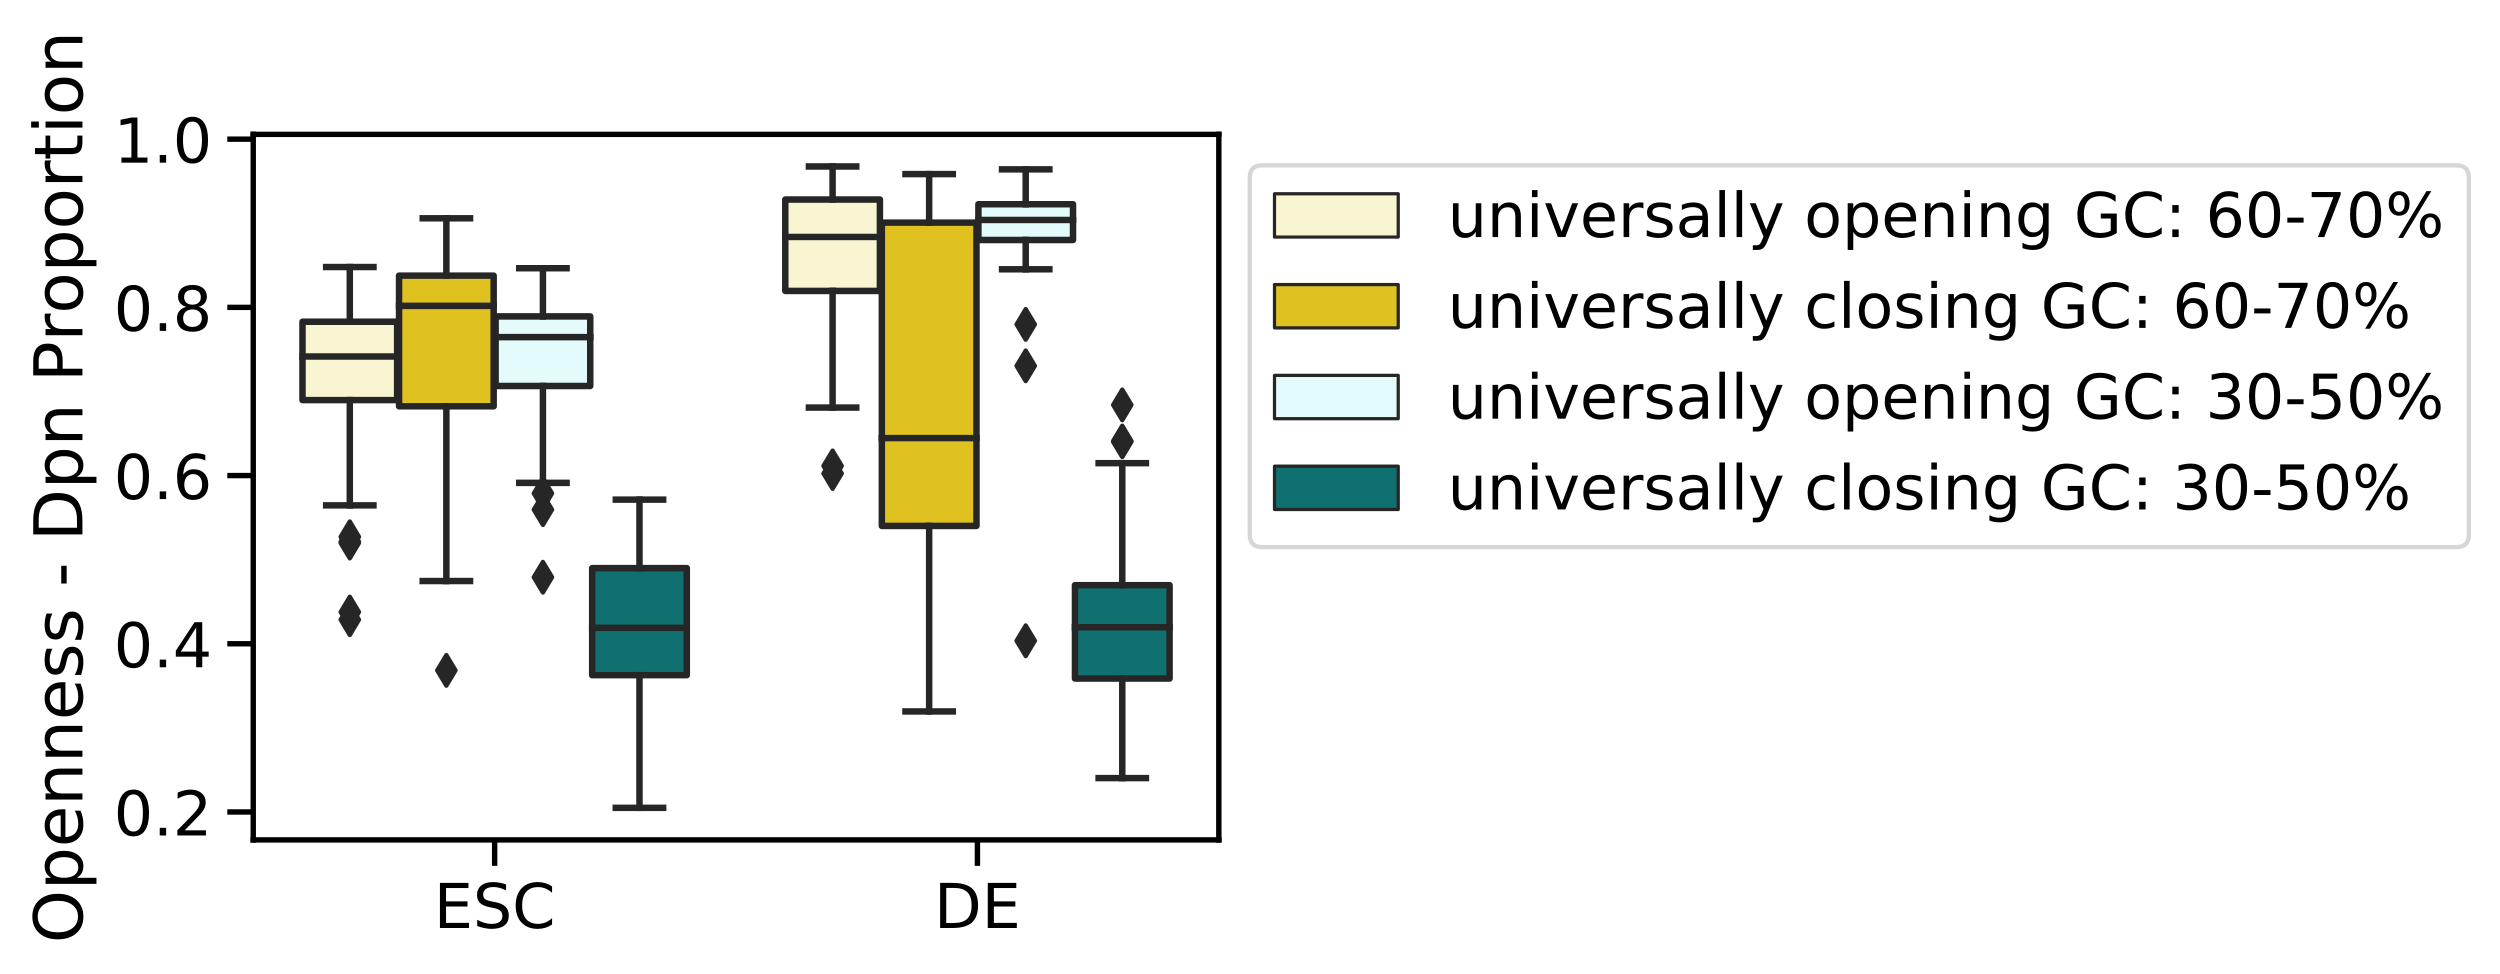 <?xml version="1.0" encoding="utf-8" standalone="no"?>
<!DOCTYPE svg PUBLIC "-//W3C//DTD SVG 1.1//EN"
  "http://www.w3.org/Graphics/SVG/1.1/DTD/svg11.dtd">
<!-- Created with matplotlib (https://matplotlib.org/) -->
<svg height="225.212pt" version="1.1" viewBox="0 0 577.891 225.212" width="577.891pt" xmlns="http://www.w3.org/2000/svg" xmlns:xlink="http://www.w3.org/1999/xlink">
 <defs>
  <style type="text/css">
*{stroke-linecap:butt;stroke-linejoin:round;}
  </style>
 </defs>
 <g id="figure_1">
  <g id="patch_1">
   <path d="M 0 225.212 
L 577.891 225.212 
L 577.891 -0 
L 0 -0 
z
" style="fill:#ffffff;"/>
  </g>
  <g id="axes_1">
   <g id="patch_2">
    <path d="M 58.539 194.146 
L 281.739 194.146 
L 281.739 31.066 
L 58.539 31.066 
z
" style="fill:#ffffff;"/>
   </g>
   <g id="patch_3">
    <path clip-path="url(#pabf9c9be92)" d="M 69.923 92.485 
L 91.796 92.485 
L 91.796 74.368 
L 69.923 74.368 
L 69.923 92.485 
z
" style="fill:#f9f5d3;stroke:#262626;stroke-linejoin:miter;stroke-width:1.5;"/>
   </g>
   <g id="patch_4">
    <path clip-path="url(#pabf9c9be92)" d="M 92.243 93.921 
L 114.116 93.921 
L 114.116 63.716 
L 92.243 63.716 
L 92.243 93.921 
z
" style="fill:#dfc120;stroke:#262626;stroke-linejoin:miter;stroke-width:1.5;"/>
   </g>
   <g id="patch_5">
    <path clip-path="url(#pabf9c9be92)" d="M 114.563 89.227 
L 136.436 89.227 
L 136.436 73.137 
L 114.563 73.137 
L 114.563 89.227 
z
" style="fill:#e4fbfb;stroke:#262626;stroke-linejoin:miter;stroke-width:1.5;"/>
   </g>
   <g id="patch_6">
    <path clip-path="url(#pabf9c9be92)" d="M 136.883 156.067 
L 158.756 156.067 
L 158.756 131.326 
L 136.883 131.326 
L 136.883 156.067 
z
" style="fill:#107070;stroke:#262626;stroke-linejoin:miter;stroke-width:1.5;"/>
   </g>
   <g id="patch_7">
    <path clip-path="url(#pabf9c9be92)" d="M 181.523 67.252 
L 203.396 67.252 
L 203.396 46.126 
L 181.523 46.126 
L 181.523 67.252 
z
" style="fill:#f9f5d3;stroke:#262626;stroke-linejoin:miter;stroke-width:1.5;"/>
   </g>
   <g id="patch_8">
    <path clip-path="url(#pabf9c9be92)" d="M 203.843 121.574 
L 225.716 121.574 
L 225.716 51.467 
L 203.843 51.467 
L 203.843 121.574 
z
" style="fill:#dfc120;stroke:#262626;stroke-linejoin:miter;stroke-width:1.5;"/>
   </g>
   <g id="patch_9">
    <path clip-path="url(#pabf9c9be92)" d="M 226.163 55.475 
L 248.036 55.475 
L 248.036 47.207 
L 226.163 47.207 
L 226.163 55.475 
z
" style="fill:#e4fbfb;stroke:#262626;stroke-linejoin:miter;stroke-width:1.5;"/>
   </g>
   <g id="patch_10">
    <path clip-path="url(#pabf9c9be92)" d="M 248.483 156.852 
L 270.356 156.852 
L 270.356 135.267 
L 248.483 135.267 
L 248.483 156.852 
z
" style="fill:#107070;stroke:#262626;stroke-linejoin:miter;stroke-width:1.5;"/>
   </g>
   <g id="patch_11">
    <path clip-path="url(#pabf9c9be92)" d="M 114.339 226.577 
L 114.339 226.577 
L 114.339 226.577 
L 114.339 226.577 
z
" style="fill:#f9f5d3;stroke:#262626;stroke-linejoin:miter;stroke-width:0.75;"/>
   </g>
   <g id="patch_12">
    <path clip-path="url(#pabf9c9be92)" d="M 114.339 226.577 
L 114.339 226.577 
L 114.339 226.577 
L 114.339 226.577 
z
" style="fill:#dfc120;stroke:#262626;stroke-linejoin:miter;stroke-width:0.75;"/>
   </g>
   <g id="patch_13">
    <path clip-path="url(#pabf9c9be92)" d="M 114.339 226.577 
L 114.339 226.577 
L 114.339 226.577 
L 114.339 226.577 
z
" style="fill:#e4fbfb;stroke:#262626;stroke-linejoin:miter;stroke-width:0.75;"/>
   </g>
   <g id="patch_14">
    <path clip-path="url(#pabf9c9be92)" d="M 114.339 226.577 
L 114.339 226.577 
L 114.339 226.577 
L 114.339 226.577 
z
" style="fill:#107070;stroke:#262626;stroke-linejoin:miter;stroke-width:0.75;"/>
   </g>
   <g id="matplotlib.axis_1">
    <g id="xtick_1">
     <g id="line2d_1">
      <defs>
       <path d="M 0 0 
L 0 6 
" id="m5c441b8bf1" style="stroke:#000000;stroke-width:1.25;"/>
      </defs>
      <g>
       <use style="stroke:#000000;stroke-width:1.25;" x="114.339" xlink:href="#m5c441b8bf1" y="194.146"/>
      </g>
     </g>
     <g id="text_1">
      <!-- ESC -->
      <defs>
       <path d="M 9.812 72.906 
L 55.906 72.906 
L 55.906 64.594 
L 19.672 64.594 
L 19.672 43.016 
L 54.391 43.016 
L 54.391 34.719 
L 19.672 34.719 
L 19.672 8.297 
L 56.781 8.297 
L 56.781 0 
L 9.812 0 
z
" id="DejaVuSans-69"/>
       <path d="M 53.516 70.516 
L 53.516 60.891 
Q 47.906 63.578 42.922 64.891 
Q 37.938 66.219 33.297 66.219 
Q 25.25 66.219 20.875 63.094 
Q 16.5 59.969 16.5 54.203 
Q 16.5 49.359 19.406 46.891 
Q 22.312 44.438 30.422 42.922 
L 36.375 41.703 
Q 47.406 39.594 52.656 34.297 
Q 57.906 29 57.906 20.125 
Q 57.906 9.516 50.797 4.047 
Q 43.703 -1.422 29.984 -1.422 
Q 24.812 -1.422 18.969 -0.25 
Q 13.141 0.922 6.891 3.219 
L 6.891 13.375 
Q 12.891 10.016 18.656 8.297 
Q 24.422 6.594 29.984 6.594 
Q 38.422 6.594 43.016 9.906 
Q 47.609 13.234 47.609 19.391 
Q 47.609 24.75 44.312 27.781 
Q 41.016 30.812 33.5 32.328 
L 27.484 33.5 
Q 16.453 35.688 11.516 40.375 
Q 6.594 45.062 6.594 53.422 
Q 6.594 63.094 13.406 68.656 
Q 20.219 74.219 32.172 74.219 
Q 37.312 74.219 42.625 73.281 
Q 47.953 72.359 53.516 70.516 
z
" id="DejaVuSans-83"/>
       <path d="M 64.406 67.281 
L 64.406 56.891 
Q 59.422 61.531 53.781 63.812 
Q 48.141 66.109 41.797 66.109 
Q 29.297 66.109 22.656 58.469 
Q 16.016 50.828 16.016 36.375 
Q 16.016 21.969 22.656 14.328 
Q 29.297 6.688 41.797 6.688 
Q 48.141 6.688 53.781 8.984 
Q 59.422 11.281 64.406 15.922 
L 64.406 5.609 
Q 59.234 2.094 53.438 0.328 
Q 47.656 -1.422 41.219 -1.422 
Q 24.656 -1.422 15.125 8.703 
Q 5.609 18.844 5.609 36.375 
Q 5.609 53.953 15.125 64.078 
Q 24.656 74.219 41.219 74.219 
Q 47.75 74.219 53.531 72.484 
Q 59.328 70.75 64.406 67.281 
z
" id="DejaVuSans-67"/>
      </defs>
      <g transform="translate(100.29 214.512)scale(0.143 -0.143)">
       <use xlink:href="#DejaVuSans-69"/>
       <use x="63.184" xlink:href="#DejaVuSans-83"/>
       <use x="126.66" xlink:href="#DejaVuSans-67"/>
      </g>
     </g>
    </g>
    <g id="xtick_2">
     <g id="line2d_2">
      <g>
       <use style="stroke:#000000;stroke-width:1.25;" x="225.939" xlink:href="#m5c441b8bf1" y="194.146"/>
      </g>
     </g>
     <g id="text_2">
      <!-- DE -->
      <defs>
       <path d="M 19.672 64.797 
L 19.672 8.109 
L 31.594 8.109 
Q 46.688 8.109 53.688 14.938 
Q 60.688 21.781 60.688 36.531 
Q 60.688 51.172 53.688 57.984 
Q 46.688 64.797 31.594 64.797 
z
M 9.812 72.906 
L 30.078 72.906 
Q 51.266 72.906 61.172 64.094 
Q 71.094 55.281 71.094 36.531 
Q 71.094 17.672 61.125 8.828 
Q 51.172 0 30.078 0 
L 9.812 0 
z
" id="DejaVuSans-68"/>
      </defs>
      <g transform="translate(215.916 214.512)scale(0.143 -0.143)">
       <use xlink:href="#DejaVuSans-68"/>
       <use x="77.002" xlink:href="#DejaVuSans-69"/>
      </g>
     </g>
    </g>
   </g>
   <g id="matplotlib.axis_2">
    <g id="ytick_1">
     <g id="line2d_3">
      <defs>
       <path d="M 0 0 
L -6 0 
" id="m0db30591c7" style="stroke:#000000;stroke-width:1.25;"/>
      </defs>
      <g>
       <use style="stroke:#000000;stroke-width:1.25;" x="58.539" xlink:href="#m0db30591c7" y="187.695"/>
      </g>
     </g>
     <g id="text_3">
      <!-- 0.2 -->
      <defs>
       <path d="M 31.781 66.406 
Q 24.172 66.406 20.328 58.906 
Q 16.5 51.422 16.5 36.375 
Q 16.5 21.391 20.328 13.891 
Q 24.172 6.391 31.781 6.391 
Q 39.453 6.391 43.281 13.891 
Q 47.125 21.391 47.125 36.375 
Q 47.125 51.422 43.281 58.906 
Q 39.453 66.406 31.781 66.406 
z
M 31.781 74.219 
Q 44.047 74.219 50.516 64.516 
Q 56.984 54.828 56.984 36.375 
Q 56.984 17.969 50.516 8.266 
Q 44.047 -1.422 31.781 -1.422 
Q 19.531 -1.422 13.062 8.266 
Q 6.594 17.969 6.594 36.375 
Q 6.594 54.828 13.062 64.516 
Q 19.531 74.219 31.781 74.219 
z
" id="DejaVuSans-48"/>
       <path d="M 10.688 12.406 
L 21 12.406 
L 21 0 
L 10.688 0 
z
" id="DejaVuSans-46"/>
       <path d="M 19.188 8.297 
L 53.609 8.297 
L 53.609 0 
L 7.328 0 
L 7.328 8.297 
Q 12.938 14.109 22.625 23.891 
Q 32.328 33.688 34.812 36.531 
Q 39.547 41.844 41.422 45.531 
Q 43.312 49.219 43.312 52.781 
Q 43.312 58.594 39.234 62.25 
Q 35.156 65.922 28.609 65.922 
Q 23.969 65.922 18.812 64.312 
Q 13.672 62.703 7.812 59.422 
L 7.812 69.391 
Q 13.766 71.781 18.938 73 
Q 24.125 74.219 28.422 74.219 
Q 39.75 74.219 46.484 68.547 
Q 53.219 62.891 53.219 53.422 
Q 53.219 48.922 51.531 44.891 
Q 49.859 40.875 45.406 35.406 
Q 44.188 33.984 37.641 27.219 
Q 31.109 20.453 19.188 8.297 
z
" id="DejaVuSans-50"/>
      </defs>
      <g transform="translate(26.298 193.128)scale(0.143 -0.143)">
       <use xlink:href="#DejaVuSans-48"/>
       <use x="63.623" xlink:href="#DejaVuSans-46"/>
       <use x="95.41" xlink:href="#DejaVuSans-50"/>
      </g>
     </g>
    </g>
    <g id="ytick_2">
     <g id="line2d_4">
      <g>
       <use style="stroke:#000000;stroke-width:1.25;" x="58.539" xlink:href="#m0db30591c7" y="148.813"/>
      </g>
     </g>
     <g id="text_4">
      <!-- 0.4 -->
      <defs>
       <path d="M 37.797 64.312 
L 12.891 25.391 
L 37.797 25.391 
z
M 35.203 72.906 
L 47.609 72.906 
L 47.609 25.391 
L 58.016 25.391 
L 58.016 17.188 
L 47.609 17.188 
L 47.609 0 
L 37.797 0 
L 37.797 17.188 
L 4.891 17.188 
L 4.891 26.703 
z
" id="DejaVuSans-52"/>
      </defs>
      <g transform="translate(26.298 154.246)scale(0.143 -0.143)">
       <use xlink:href="#DejaVuSans-48"/>
       <use x="63.623" xlink:href="#DejaVuSans-46"/>
       <use x="95.41" xlink:href="#DejaVuSans-52"/>
      </g>
     </g>
    </g>
    <g id="ytick_3">
     <g id="line2d_5">
      <g>
       <use style="stroke:#000000;stroke-width:1.25;" x="58.539" xlink:href="#m0db30591c7" y="109.932"/>
      </g>
     </g>
     <g id="text_5">
      <!-- 0.6 -->
      <defs>
       <path d="M 33.016 40.375 
Q 26.375 40.375 22.484 35.828 
Q 18.609 31.297 18.609 23.391 
Q 18.609 15.531 22.484 10.953 
Q 26.375 6.391 33.016 6.391 
Q 39.656 6.391 43.531 10.953 
Q 47.406 15.531 47.406 23.391 
Q 47.406 31.297 43.531 35.828 
Q 39.656 40.375 33.016 40.375 
z
M 52.594 71.297 
L 52.594 62.312 
Q 48.875 64.062 45.094 64.984 
Q 41.312 65.922 37.594 65.922 
Q 27.828 65.922 22.672 59.328 
Q 17.531 52.734 16.797 39.406 
Q 19.672 43.656 24.016 45.922 
Q 28.375 48.188 33.594 48.188 
Q 44.578 48.188 50.953 41.516 
Q 57.328 34.859 57.328 23.391 
Q 57.328 12.156 50.688 5.359 
Q 44.047 -1.422 33.016 -1.422 
Q 20.359 -1.422 13.672 8.266 
Q 6.984 17.969 6.984 36.375 
Q 6.984 53.656 15.188 63.938 
Q 23.391 74.219 37.203 74.219 
Q 40.922 74.219 44.703 73.484 
Q 48.484 72.75 52.594 71.297 
z
" id="DejaVuSans-54"/>
      </defs>
      <g transform="translate(26.298 115.364)scale(0.143 -0.143)">
       <use xlink:href="#DejaVuSans-48"/>
       <use x="63.623" xlink:href="#DejaVuSans-46"/>
       <use x="95.41" xlink:href="#DejaVuSans-54"/>
      </g>
     </g>
    </g>
    <g id="ytick_4">
     <g id="line2d_6">
      <g>
       <use style="stroke:#000000;stroke-width:1.25;" x="58.539" xlink:href="#m0db30591c7" y="71.05"/>
      </g>
     </g>
     <g id="text_6">
      <!-- 0.8 -->
      <defs>
       <path d="M 31.781 34.625 
Q 24.75 34.625 20.719 30.859 
Q 16.703 27.094 16.703 20.516 
Q 16.703 13.922 20.719 10.156 
Q 24.75 6.391 31.781 6.391 
Q 38.812 6.391 42.859 10.172 
Q 46.922 13.969 46.922 20.516 
Q 46.922 27.094 42.891 30.859 
Q 38.875 34.625 31.781 34.625 
z
M 21.922 38.812 
Q 15.578 40.375 12.031 44.719 
Q 8.5 49.078 8.5 55.328 
Q 8.5 64.062 14.719 69.141 
Q 20.953 74.219 31.781 74.219 
Q 42.672 74.219 48.875 69.141 
Q 55.078 64.062 55.078 55.328 
Q 55.078 49.078 51.531 44.719 
Q 48 40.375 41.703 38.812 
Q 48.828 37.156 52.797 32.312 
Q 56.781 27.484 56.781 20.516 
Q 56.781 9.906 50.312 4.234 
Q 43.844 -1.422 31.781 -1.422 
Q 19.734 -1.422 13.25 4.234 
Q 6.781 9.906 6.781 20.516 
Q 6.781 27.484 10.781 32.312 
Q 14.797 37.156 21.922 38.812 
z
M 18.312 54.391 
Q 18.312 48.734 21.844 45.562 
Q 25.391 42.391 31.781 42.391 
Q 38.141 42.391 41.719 45.562 
Q 45.312 48.734 45.312 54.391 
Q 45.312 60.062 41.719 63.234 
Q 38.141 66.406 31.781 66.406 
Q 25.391 66.406 21.844 63.234 
Q 18.312 60.062 18.312 54.391 
z
" id="DejaVuSans-56"/>
      </defs>
      <g transform="translate(26.298 76.483)scale(0.143 -0.143)">
       <use xlink:href="#DejaVuSans-48"/>
       <use x="63.623" xlink:href="#DejaVuSans-46"/>
       <use x="95.41" xlink:href="#DejaVuSans-56"/>
      </g>
     </g>
    </g>
    <g id="ytick_5">
     <g id="line2d_7">
      <g>
       <use style="stroke:#000000;stroke-width:1.25;" x="58.539" xlink:href="#m0db30591c7" y="32.168"/>
      </g>
     </g>
     <g id="text_7">
      <!-- 1.0 -->
      <defs>
       <path d="M 12.406 8.297 
L 28.516 8.297 
L 28.516 63.922 
L 10.984 60.406 
L 10.984 69.391 
L 28.422 72.906 
L 38.281 72.906 
L 38.281 8.297 
L 54.391 8.297 
L 54.391 0 
L 12.406 0 
z
" id="DejaVuSans-49"/>
      </defs>
      <g transform="translate(26.298 37.601)scale(0.143 -0.143)">
       <use xlink:href="#DejaVuSans-49"/>
       <use x="63.623" xlink:href="#DejaVuSans-46"/>
       <use x="95.41" xlink:href="#DejaVuSans-48"/>
      </g>
     </g>
    </g>
    <g id="text_8">
     <!-- Openness - Dpn Proportion -->
     <defs>
      <path d="M 39.406 66.219 
Q 28.656 66.219 22.328 58.203 
Q 16.016 50.203 16.016 36.375 
Q 16.016 22.609 22.328 14.594 
Q 28.656 6.594 39.406 6.594 
Q 50.141 6.594 56.422 14.594 
Q 62.703 22.609 62.703 36.375 
Q 62.703 50.203 56.422 58.203 
Q 50.141 66.219 39.406 66.219 
z
M 39.406 74.219 
Q 54.734 74.219 63.906 63.938 
Q 73.094 53.656 73.094 36.375 
Q 73.094 19.141 63.906 8.859 
Q 54.734 -1.422 39.406 -1.422 
Q 24.031 -1.422 14.812 8.828 
Q 5.609 19.094 5.609 36.375 
Q 5.609 53.656 14.812 63.938 
Q 24.031 74.219 39.406 74.219 
z
" id="DejaVuSans-79"/>
      <path d="M 18.109 8.203 
L 18.109 -20.797 
L 9.078 -20.797 
L 9.078 54.688 
L 18.109 54.688 
L 18.109 46.391 
Q 20.953 51.266 25.266 53.625 
Q 29.594 56 35.594 56 
Q 45.562 56 51.781 48.094 
Q 58.016 40.188 58.016 27.297 
Q 58.016 14.406 51.781 6.484 
Q 45.562 -1.422 35.594 -1.422 
Q 29.594 -1.422 25.266 0.953 
Q 20.953 3.328 18.109 8.203 
z
M 48.688 27.297 
Q 48.688 37.203 44.609 42.844 
Q 40.531 48.484 33.406 48.484 
Q 26.266 48.484 22.188 42.844 
Q 18.109 37.203 18.109 27.297 
Q 18.109 17.391 22.188 11.75 
Q 26.266 6.109 33.406 6.109 
Q 40.531 6.109 44.609 11.75 
Q 48.688 17.391 48.688 27.297 
z
" id="DejaVuSans-112"/>
      <path d="M 56.203 29.594 
L 56.203 25.203 
L 14.891 25.203 
Q 15.484 15.922 20.484 11.062 
Q 25.484 6.203 34.422 6.203 
Q 39.594 6.203 44.453 7.469 
Q 49.312 8.734 54.109 11.281 
L 54.109 2.781 
Q 49.266 0.734 44.188 -0.344 
Q 39.109 -1.422 33.891 -1.422 
Q 20.797 -1.422 13.156 6.188 
Q 5.516 13.812 5.516 26.812 
Q 5.516 40.234 12.766 48.109 
Q 20.016 56 32.328 56 
Q 43.359 56 49.781 48.891 
Q 56.203 41.797 56.203 29.594 
z
M 47.219 32.234 
Q 47.125 39.594 43.094 43.984 
Q 39.062 48.391 32.422 48.391 
Q 24.906 48.391 20.391 44.141 
Q 15.875 39.891 15.188 32.172 
z
" id="DejaVuSans-101"/>
      <path d="M 54.891 33.016 
L 54.891 0 
L 45.906 0 
L 45.906 32.719 
Q 45.906 40.484 42.875 44.328 
Q 39.844 48.188 33.797 48.188 
Q 26.516 48.188 22.312 43.547 
Q 18.109 38.922 18.109 30.906 
L 18.109 0 
L 9.078 0 
L 9.078 54.688 
L 18.109 54.688 
L 18.109 46.188 
Q 21.344 51.125 25.703 53.562 
Q 30.078 56 35.797 56 
Q 45.219 56 50.047 50.172 
Q 54.891 44.344 54.891 33.016 
z
" id="DejaVuSans-110"/>
      <path d="M 44.281 53.078 
L 44.281 44.578 
Q 40.484 46.531 36.375 47.5 
Q 32.281 48.484 27.875 48.484 
Q 21.188 48.484 17.844 46.438 
Q 14.5 44.391 14.5 40.281 
Q 14.5 37.156 16.891 35.375 
Q 19.281 33.594 26.516 31.984 
L 29.594 31.297 
Q 39.156 29.25 43.188 25.516 
Q 47.219 21.781 47.219 15.094 
Q 47.219 7.469 41.188 3.016 
Q 35.156 -1.422 24.609 -1.422 
Q 20.219 -1.422 15.453 -0.562 
Q 10.688 0.297 5.422 2 
L 5.422 11.281 
Q 10.406 8.688 15.234 7.391 
Q 20.062 6.109 24.812 6.109 
Q 31.156 6.109 34.562 8.281 
Q 37.984 10.453 37.984 14.406 
Q 37.984 18.062 35.516 20.016 
Q 33.062 21.969 24.703 23.781 
L 21.578 24.516 
Q 13.234 26.266 9.516 29.906 
Q 5.812 33.547 5.812 39.891 
Q 5.812 47.609 11.281 51.797 
Q 16.75 56 26.812 56 
Q 31.781 56 36.172 55.266 
Q 40.578 54.547 44.281 53.078 
z
" id="DejaVuSans-115"/>
      <path id="DejaVuSans-32"/>
      <path d="M 4.891 31.391 
L 31.203 31.391 
L 31.203 23.391 
L 4.891 23.391 
z
" id="DejaVuSans-45"/>
      <path d="M 19.672 64.797 
L 19.672 37.406 
L 32.078 37.406 
Q 38.969 37.406 42.719 40.969 
Q 46.484 44.531 46.484 51.125 
Q 46.484 57.672 42.719 61.234 
Q 38.969 64.797 32.078 64.797 
z
M 9.812 72.906 
L 32.078 72.906 
Q 44.344 72.906 50.609 67.359 
Q 56.891 61.812 56.891 51.125 
Q 56.891 40.328 50.609 34.812 
Q 44.344 29.297 32.078 29.297 
L 19.672 29.297 
L 19.672 0 
L 9.812 0 
z
" id="DejaVuSans-80"/>
      <path d="M 41.109 46.297 
Q 39.594 47.172 37.812 47.578 
Q 36.031 48 33.891 48 
Q 26.266 48 22.188 43.047 
Q 18.109 38.094 18.109 28.812 
L 18.109 0 
L 9.078 0 
L 9.078 54.688 
L 18.109 54.688 
L 18.109 46.188 
Q 20.953 51.172 25.484 53.578 
Q 30.031 56 36.531 56 
Q 37.453 56 38.578 55.875 
Q 39.703 55.766 41.062 55.516 
z
" id="DejaVuSans-114"/>
      <path d="M 30.609 48.391 
Q 23.391 48.391 19.188 42.75 
Q 14.984 37.109 14.984 27.297 
Q 14.984 17.484 19.156 11.844 
Q 23.344 6.203 30.609 6.203 
Q 37.797 6.203 41.984 11.859 
Q 46.188 17.531 46.188 27.297 
Q 46.188 37.016 41.984 42.703 
Q 37.797 48.391 30.609 48.391 
z
M 30.609 56 
Q 42.328 56 49.016 48.375 
Q 55.719 40.766 55.719 27.297 
Q 55.719 13.875 49.016 6.219 
Q 42.328 -1.422 30.609 -1.422 
Q 18.844 -1.422 12.172 6.219 
Q 5.516 13.875 5.516 27.297 
Q 5.516 40.766 12.172 48.375 
Q 18.844 56 30.609 56 
z
" id="DejaVuSans-111"/>
      <path d="M 18.312 70.219 
L 18.312 54.688 
L 36.812 54.688 
L 36.812 47.703 
L 18.312 47.703 
L 18.312 18.016 
Q 18.312 11.328 20.141 9.422 
Q 21.969 7.516 27.594 7.516 
L 36.812 7.516 
L 36.812 0 
L 27.594 0 
Q 17.188 0 13.234 3.875 
Q 9.281 7.766 9.281 18.016 
L 9.281 47.703 
L 2.688 47.703 
L 2.688 54.688 
L 9.281 54.688 
L 9.281 70.219 
z
" id="DejaVuSans-116"/>
      <path d="M 9.422 54.688 
L 18.406 54.688 
L 18.406 0 
L 9.422 0 
z
M 9.422 75.984 
L 18.406 75.984 
L 18.406 64.594 
L 9.422 64.594 
z
" id="DejaVuSans-105"/>
     </defs>
     <g transform="translate(19.054 218.012)rotate(-90)scale(0.156 -0.156)">
      <use xlink:href="#DejaVuSans-79"/>
      <use x="78.711" xlink:href="#DejaVuSans-112"/>
      <use x="142.188" xlink:href="#DejaVuSans-101"/>
      <use x="203.711" xlink:href="#DejaVuSans-110"/>
      <use x="267.09" xlink:href="#DejaVuSans-110"/>
      <use x="330.469" xlink:href="#DejaVuSans-101"/>
      <use x="391.992" xlink:href="#DejaVuSans-115"/>
      <use x="444.092" xlink:href="#DejaVuSans-115"/>
      <use x="496.191" xlink:href="#DejaVuSans-32"/>
      <use x="527.979" xlink:href="#DejaVuSans-45"/>
      <use x="564.062" xlink:href="#DejaVuSans-32"/>
      <use x="595.85" xlink:href="#DejaVuSans-68"/>
      <use x="672.852" xlink:href="#DejaVuSans-112"/>
      <use x="736.328" xlink:href="#DejaVuSans-110"/>
      <use x="799.707" xlink:href="#DejaVuSans-32"/>
      <use x="831.494" xlink:href="#DejaVuSans-80"/>
      <use x="891.781" xlink:href="#DejaVuSans-114"/>
      <use x="932.863" xlink:href="#DejaVuSans-111"/>
      <use x="994.045" xlink:href="#DejaVuSans-112"/>
      <use x="1057.521" xlink:href="#DejaVuSans-111"/>
      <use x="1118.703" xlink:href="#DejaVuSans-114"/>
      <use x="1159.816" xlink:href="#DejaVuSans-116"/>
      <use x="1199.025" xlink:href="#DejaVuSans-105"/>
      <use x="1226.809" xlink:href="#DejaVuSans-111"/>
      <use x="1287.99" xlink:href="#DejaVuSans-110"/>
     </g>
    </g>
   </g>
   <g id="line2d_8">
    <path clip-path="url(#pabf9c9be92)" d="M 80.859 92.485 
L 80.859 116.815 
" style="fill:none;stroke:#262626;stroke-linecap:square;stroke-width:1.5;"/>
   </g>
   <g id="line2d_9">
    <path clip-path="url(#pabf9c9be92)" d="M 80.859 74.368 
L 80.859 61.725 
" style="fill:none;stroke:#262626;stroke-linecap:square;stroke-width:1.5;"/>
   </g>
   <g id="line2d_10">
    <path clip-path="url(#pabf9c9be92)" d="M 75.391 116.815 
L 86.328 116.815 
" style="fill:none;stroke:#262626;stroke-linecap:square;stroke-width:1.5;"/>
   </g>
   <g id="line2d_11">
    <path clip-path="url(#pabf9c9be92)" d="M 75.391 61.725 
L 86.328 61.725 
" style="fill:none;stroke:#262626;stroke-linecap:square;stroke-width:1.5;"/>
   </g>
   <g id="line2d_12">
    <defs>
     <path d="M -0 3.536 
L 2.121 0 
L -0 -3.536 
L -2.121 -0 
z
" id="md78bcbda1b" style="stroke:#262626;stroke-linejoin:miter;"/>
    </defs>
    <g clip-path="url(#pabf9c9be92)">
     <use style="fill:#262626;stroke:#262626;stroke-linejoin:miter;" x="80.859" xlink:href="#md78bcbda1b" y="125.198"/>
     <use style="fill:#262626;stroke:#262626;stroke-linejoin:miter;" x="80.859" xlink:href="#md78bcbda1b" y="124.079"/>
     <use style="fill:#262626;stroke:#262626;stroke-linejoin:miter;" x="80.859" xlink:href="#md78bcbda1b" y="125.533"/>
     <use style="fill:#262626;stroke:#262626;stroke-linejoin:miter;" x="80.859" xlink:href="#md78bcbda1b" y="141.474"/>
     <use style="fill:#262626;stroke:#262626;stroke-linejoin:miter;" x="80.859" xlink:href="#md78bcbda1b" y="143.247"/>
    </g>
   </g>
   <g id="line2d_13">
    <path clip-path="url(#pabf9c9be92)" d="M 103.179 93.921 
L 103.179 134.311 
" style="fill:none;stroke:#262626;stroke-linecap:square;stroke-width:1.5;"/>
   </g>
   <g id="line2d_14">
    <path clip-path="url(#pabf9c9be92)" d="M 103.179 63.716 
L 103.179 50.461 
" style="fill:none;stroke:#262626;stroke-linecap:square;stroke-width:1.5;"/>
   </g>
   <g id="line2d_15">
    <path clip-path="url(#pabf9c9be92)" d="M 97.711 134.311 
L 108.648 134.311 
" style="fill:none;stroke:#262626;stroke-linecap:square;stroke-width:1.5;"/>
   </g>
   <g id="line2d_16">
    <path clip-path="url(#pabf9c9be92)" d="M 97.711 50.461 
L 108.648 50.461 
" style="fill:none;stroke:#262626;stroke-linecap:square;stroke-width:1.5;"/>
   </g>
   <g id="line2d_17">
    <g clip-path="url(#pabf9c9be92)">
     <use style="fill:#262626;stroke:#262626;stroke-linejoin:miter;" x="103.179" xlink:href="#md78bcbda1b" y="154.961"/>
    </g>
   </g>
   <g id="line2d_18">
    <path clip-path="url(#pabf9c9be92)" d="M 125.499 89.227 
L 125.499 111.621 
" style="fill:none;stroke:#262626;stroke-linecap:square;stroke-width:1.5;"/>
   </g>
   <g id="line2d_19">
    <path clip-path="url(#pabf9c9be92)" d="M 125.499 73.137 
L 125.499 62.008 
" style="fill:none;stroke:#262626;stroke-linecap:square;stroke-width:1.5;"/>
   </g>
   <g id="line2d_20">
    <path clip-path="url(#pabf9c9be92)" d="M 120.031 111.621 
L 130.968 111.621 
" style="fill:none;stroke:#262626;stroke-linecap:square;stroke-width:1.5;"/>
   </g>
   <g id="line2d_21">
    <path clip-path="url(#pabf9c9be92)" d="M 120.031 62.008 
L 130.968 62.008 
" style="fill:none;stroke:#262626;stroke-linecap:square;stroke-width:1.5;"/>
   </g>
   <g id="line2d_22">
    <g clip-path="url(#pabf9c9be92)">
     <use style="fill:#262626;stroke:#262626;stroke-linejoin:miter;" x="125.499" xlink:href="#md78bcbda1b" y="133.426"/>
     <use style="fill:#262626;stroke:#262626;stroke-linejoin:miter;" x="125.499" xlink:href="#md78bcbda1b" y="117.806"/>
     <use style="fill:#262626;stroke:#262626;stroke-linejoin:miter;" x="125.499" xlink:href="#md78bcbda1b" y="114.044"/>
    </g>
   </g>
   <g id="line2d_23">
    <path clip-path="url(#pabf9c9be92)" d="M 147.819 156.067 
L 147.819 186.733 
" style="fill:none;stroke:#262626;stroke-linecap:square;stroke-width:1.5;"/>
   </g>
   <g id="line2d_24">
    <path clip-path="url(#pabf9c9be92)" d="M 147.819 131.326 
L 147.819 115.495 
" style="fill:none;stroke:#262626;stroke-linecap:square;stroke-width:1.5;"/>
   </g>
   <g id="line2d_25">
    <path clip-path="url(#pabf9c9be92)" d="M 142.351 186.733 
L 153.288 186.733 
" style="fill:none;stroke:#262626;stroke-linecap:square;stroke-width:1.5;"/>
   </g>
   <g id="line2d_26">
    <path clip-path="url(#pabf9c9be92)" d="M 142.351 115.495 
L 153.288 115.495 
" style="fill:none;stroke:#262626;stroke-linecap:square;stroke-width:1.5;"/>
   </g>
   <g id="line2d_27"/>
   <g id="line2d_28">
    <path clip-path="url(#pabf9c9be92)" d="M 192.459 67.252 
L 192.459 94.213 
" style="fill:none;stroke:#262626;stroke-linecap:square;stroke-width:1.5;"/>
   </g>
   <g id="line2d_29">
    <path clip-path="url(#pabf9c9be92)" d="M 192.459 46.126 
L 192.459 38.479 
" style="fill:none;stroke:#262626;stroke-linecap:square;stroke-width:1.5;"/>
   </g>
   <g id="line2d_30">
    <path clip-path="url(#pabf9c9be92)" d="M 186.991 94.213 
L 197.928 94.213 
" style="fill:none;stroke:#262626;stroke-linecap:square;stroke-width:1.5;"/>
   </g>
   <g id="line2d_31">
    <path clip-path="url(#pabf9c9be92)" d="M 186.991 38.479 
L 197.928 38.479 
" style="fill:none;stroke:#262626;stroke-linecap:square;stroke-width:1.5;"/>
   </g>
   <g id="line2d_32">
    <g clip-path="url(#pabf9c9be92)">
     <use style="fill:#262626;stroke:#262626;stroke-linejoin:miter;" x="192.459" xlink:href="#md78bcbda1b" y="107.695"/>
     <use style="fill:#262626;stroke:#262626;stroke-linejoin:miter;" x="192.459" xlink:href="#md78bcbda1b" y="109.448"/>
    </g>
   </g>
   <g id="line2d_33">
    <path clip-path="url(#pabf9c9be92)" d="M 214.779 121.574 
L 214.779 164.455 
" style="fill:none;stroke:#262626;stroke-linecap:square;stroke-width:1.5;"/>
   </g>
   <g id="line2d_34">
    <path clip-path="url(#pabf9c9be92)" d="M 214.779 51.467 
L 214.779 40.247 
" style="fill:none;stroke:#262626;stroke-linecap:square;stroke-width:1.5;"/>
   </g>
   <g id="line2d_35">
    <path clip-path="url(#pabf9c9be92)" d="M 209.311 164.455 
L 220.248 164.455 
" style="fill:none;stroke:#262626;stroke-linecap:square;stroke-width:1.5;"/>
   </g>
   <g id="line2d_36">
    <path clip-path="url(#pabf9c9be92)" d="M 209.311 40.247 
L 220.248 40.247 
" style="fill:none;stroke:#262626;stroke-linecap:square;stroke-width:1.5;"/>
   </g>
   <g id="line2d_37"/>
   <g id="line2d_38">
    <path clip-path="url(#pabf9c9be92)" d="M 237.099 55.475 
L 237.099 62.253 
" style="fill:none;stroke:#262626;stroke-linecap:square;stroke-width:1.5;"/>
   </g>
   <g id="line2d_39">
    <path clip-path="url(#pabf9c9be92)" d="M 237.099 47.207 
L 237.099 39.153 
" style="fill:none;stroke:#262626;stroke-linecap:square;stroke-width:1.5;"/>
   </g>
   <g id="line2d_40">
    <path clip-path="url(#pabf9c9be92)" d="M 231.631 62.253 
L 242.568 62.253 
" style="fill:none;stroke:#262626;stroke-linecap:square;stroke-width:1.5;"/>
   </g>
   <g id="line2d_41">
    <path clip-path="url(#pabf9c9be92)" d="M 231.631 39.153 
L 242.568 39.153 
" style="fill:none;stroke:#262626;stroke-linecap:square;stroke-width:1.5;"/>
   </g>
   <g id="line2d_42">
    <g clip-path="url(#pabf9c9be92)">
     <use style="fill:#262626;stroke:#262626;stroke-linejoin:miter;" x="237.099" xlink:href="#md78bcbda1b" y="84.571"/>
     <use style="fill:#262626;stroke:#262626;stroke-linejoin:miter;" x="237.099" xlink:href="#md78bcbda1b" y="74.985"/>
     <use style="fill:#262626;stroke:#262626;stroke-linejoin:miter;" x="237.099" xlink:href="#md78bcbda1b" y="148.118"/>
    </g>
   </g>
   <g id="line2d_43">
    <path clip-path="url(#pabf9c9be92)" d="M 259.419 156.852 
L 259.419 179.859 
" style="fill:none;stroke:#262626;stroke-linecap:square;stroke-width:1.5;"/>
   </g>
   <g id="line2d_44">
    <path clip-path="url(#pabf9c9be92)" d="M 259.419 135.267 
L 259.419 107.061 
" style="fill:none;stroke:#262626;stroke-linecap:square;stroke-width:1.5;"/>
   </g>
   <g id="line2d_45">
    <path clip-path="url(#pabf9c9be92)" d="M 253.951 179.859 
L 264.888 179.859 
" style="fill:none;stroke:#262626;stroke-linecap:square;stroke-width:1.5;"/>
   </g>
   <g id="line2d_46">
    <path clip-path="url(#pabf9c9be92)" d="M 253.951 107.061 
L 264.888 107.061 
" style="fill:none;stroke:#262626;stroke-linecap:square;stroke-width:1.5;"/>
   </g>
   <g id="line2d_47">
    <g clip-path="url(#pabf9c9be92)">
     <use style="fill:#262626;stroke:#262626;stroke-linejoin:miter;" x="259.419" xlink:href="#md78bcbda1b" y="93.598"/>
     <use style="fill:#262626;stroke:#262626;stroke-linejoin:miter;" x="259.419" xlink:href="#md78bcbda1b" y="101.952"/>
     <use style="fill:#262626;stroke:#262626;stroke-linejoin:miter;" x="259.419" xlink:href="#md78bcbda1b" y="102.114"/>
    </g>
   </g>
   <g id="line2d_48">
    <path clip-path="url(#pabf9c9be92)" d="M 69.923 82.403 
L 91.796 82.403 
" style="fill:none;stroke:#262626;stroke-linecap:square;stroke-width:1.5;"/>
   </g>
   <g id="line2d_49">
    <path clip-path="url(#pabf9c9be92)" d="M 92.243 70.701 
L 114.116 70.701 
" style="fill:none;stroke:#262626;stroke-linecap:square;stroke-width:1.5;"/>
   </g>
   <g id="line2d_50">
    <path clip-path="url(#pabf9c9be92)" d="M 114.563 77.933 
L 136.436 77.933 
" style="fill:none;stroke:#262626;stroke-linecap:square;stroke-width:1.5;"/>
   </g>
   <g id="line2d_51">
    <path clip-path="url(#pabf9c9be92)" d="M 136.883 145.126 
L 158.756 145.126 
" style="fill:none;stroke:#262626;stroke-linecap:square;stroke-width:1.5;"/>
   </g>
   <g id="line2d_52">
    <path clip-path="url(#pabf9c9be92)" d="M 181.523 54.78 
L 203.396 54.78 
" style="fill:none;stroke:#262626;stroke-linecap:square;stroke-width:1.5;"/>
   </g>
   <g id="line2d_53">
    <path clip-path="url(#pabf9c9be92)" d="M 203.843 101.268 
L 225.716 101.268 
" style="fill:none;stroke:#262626;stroke-linecap:square;stroke-width:1.5;"/>
   </g>
   <g id="line2d_54">
    <path clip-path="url(#pabf9c9be92)" d="M 226.163 50.845 
L 248.036 50.845 
" style="fill:none;stroke:#262626;stroke-linecap:square;stroke-width:1.5;"/>
   </g>
   <g id="line2d_55">
    <path clip-path="url(#pabf9c9be92)" d="M 248.483 144.99 
L 270.356 144.99 
" style="fill:none;stroke:#262626;stroke-linecap:square;stroke-width:1.5;"/>
   </g>
   <g id="patch_15">
    <path d="M 58.539 194.146 
L 58.539 31.066 
" style="fill:none;stroke:#000000;stroke-linecap:square;stroke-linejoin:miter;stroke-width:1.25;"/>
   </g>
   <g id="patch_16">
    <path d="M 281.739 194.146 
L 281.739 31.066 
" style="fill:none;stroke:#000000;stroke-linecap:square;stroke-linejoin:miter;stroke-width:1.25;"/>
   </g>
   <g id="patch_17">
    <path d="M 58.539 194.146 
L 281.739 194.146 
" style="fill:none;stroke:#000000;stroke-linecap:square;stroke-linejoin:miter;stroke-width:1.25;"/>
   </g>
   <g id="patch_18">
    <path d="M 58.539 31.066 
L 281.739 31.066 
" style="fill:none;stroke:#000000;stroke-linecap:square;stroke-linejoin:miter;stroke-width:1.25;"/>
   </g>
   <g id="legend_1">
    <g id="patch_19">
     <path d="M 291.749 126.465 
L 567.831 126.465 
Q 570.691 126.465 570.691 123.605 
L 570.691 41.076 
Q 570.691 38.216 567.831 38.216 
L 291.749 38.216 
Q 288.889 38.216 288.889 41.076 
L 288.889 123.605 
Q 288.889 126.465 291.749 126.465 
z
" style="fill:#ffffff;opacity:0.8;stroke:#cccccc;stroke-linejoin:miter;"/>
    </g>
    <g id="patch_20">
     <path d="M 294.609 54.802 
L 323.209 54.802 
L 323.209 44.792 
L 294.609 44.792 
z
" style="fill:#f9f5d3;stroke:#262626;stroke-linejoin:miter;stroke-width:0.75;"/>
    </g>
    <g id="text_9">
     <!-- universally opening GC: 60-70% -->
     <defs>
      <path d="M 8.5 21.578 
L 8.5 54.688 
L 17.484 54.688 
L 17.484 21.922 
Q 17.484 14.156 20.5 10.266 
Q 23.531 6.391 29.594 6.391 
Q 36.859 6.391 41.078 11.031 
Q 45.312 15.672 45.312 23.688 
L 45.312 54.688 
L 54.297 54.688 
L 54.297 0 
L 45.312 0 
L 45.312 8.406 
Q 42.047 3.422 37.719 1 
Q 33.406 -1.422 27.688 -1.422 
Q 18.266 -1.422 13.375 4.438 
Q 8.5 10.297 8.5 21.578 
z
M 31.109 56 
z
" id="DejaVuSans-117"/>
      <path d="M 2.984 54.688 
L 12.5 54.688 
L 29.594 8.797 
L 46.688 54.688 
L 56.203 54.688 
L 35.688 0 
L 23.484 0 
z
" id="DejaVuSans-118"/>
      <path d="M 34.281 27.484 
Q 23.391 27.484 19.188 25 
Q 14.984 22.516 14.984 16.5 
Q 14.984 11.719 18.141 8.906 
Q 21.297 6.109 26.703 6.109 
Q 34.188 6.109 38.703 11.406 
Q 43.219 16.703 43.219 25.484 
L 43.219 27.484 
z
M 52.203 31.203 
L 52.203 0 
L 43.219 0 
L 43.219 8.297 
Q 40.141 3.328 35.547 0.953 
Q 30.953 -1.422 24.312 -1.422 
Q 15.922 -1.422 10.953 3.297 
Q 6 8.016 6 15.922 
Q 6 25.141 12.172 29.828 
Q 18.359 34.516 30.609 34.516 
L 43.219 34.516 
L 43.219 35.406 
Q 43.219 41.609 39.141 45 
Q 35.062 48.391 27.688 48.391 
Q 23 48.391 18.547 47.266 
Q 14.109 46.141 10.016 43.891 
L 10.016 52.203 
Q 14.938 54.109 19.578 55.047 
Q 24.219 56 28.609 56 
Q 40.484 56 46.344 49.844 
Q 52.203 43.703 52.203 31.203 
z
" id="DejaVuSans-97"/>
      <path d="M 9.422 75.984 
L 18.406 75.984 
L 18.406 0 
L 9.422 0 
z
" id="DejaVuSans-108"/>
      <path d="M 32.172 -5.078 
Q 28.375 -14.844 24.75 -17.812 
Q 21.141 -20.797 15.094 -20.797 
L 7.906 -20.797 
L 7.906 -13.281 
L 13.188 -13.281 
Q 16.891 -13.281 18.938 -11.516 
Q 21 -9.766 23.484 -3.219 
L 25.094 0.875 
L 2.984 54.688 
L 12.5 54.688 
L 29.594 11.922 
L 46.688 54.688 
L 56.203 54.688 
z
" id="DejaVuSans-121"/>
      <path d="M 45.406 27.984 
Q 45.406 37.75 41.375 43.109 
Q 37.359 48.484 30.078 48.484 
Q 22.859 48.484 18.828 43.109 
Q 14.797 37.75 14.797 27.984 
Q 14.797 18.266 18.828 12.891 
Q 22.859 7.516 30.078 7.516 
Q 37.359 7.516 41.375 12.891 
Q 45.406 18.266 45.406 27.984 
z
M 54.391 6.781 
Q 54.391 -7.172 48.188 -13.984 
Q 42 -20.797 29.203 -20.797 
Q 24.469 -20.797 20.266 -20.094 
Q 16.062 -19.391 12.109 -17.922 
L 12.109 -9.188 
Q 16.062 -11.328 19.922 -12.344 
Q 23.781 -13.375 27.781 -13.375 
Q 36.625 -13.375 41.016 -8.766 
Q 45.406 -4.156 45.406 5.172 
L 45.406 9.625 
Q 42.625 4.781 38.281 2.391 
Q 33.938 0 27.875 0 
Q 17.828 0 11.672 7.656 
Q 5.516 15.328 5.516 27.984 
Q 5.516 40.672 11.672 48.328 
Q 17.828 56 27.875 56 
Q 33.938 56 38.281 53.609 
Q 42.625 51.219 45.406 46.391 
L 45.406 54.688 
L 54.391 54.688 
z
" id="DejaVuSans-103"/>
      <path d="M 59.516 10.406 
L 59.516 29.984 
L 43.406 29.984 
L 43.406 38.094 
L 69.281 38.094 
L 69.281 6.781 
Q 63.578 2.734 56.688 0.656 
Q 49.812 -1.422 42 -1.422 
Q 24.906 -1.422 15.25 8.562 
Q 5.609 18.562 5.609 36.375 
Q 5.609 54.25 15.25 64.234 
Q 24.906 74.219 42 74.219 
Q 49.125 74.219 55.547 72.453 
Q 61.969 70.703 67.391 67.281 
L 67.391 56.781 
Q 61.922 61.422 55.766 63.766 
Q 49.609 66.109 42.828 66.109 
Q 29.438 66.109 22.719 58.641 
Q 16.016 51.172 16.016 36.375 
Q 16.016 21.625 22.719 14.156 
Q 29.438 6.688 42.828 6.688 
Q 48.047 6.688 52.141 7.594 
Q 56.25 8.5 59.516 10.406 
z
" id="DejaVuSans-71"/>
      <path d="M 11.719 12.406 
L 22.016 12.406 
L 22.016 0 
L 11.719 0 
z
M 11.719 51.703 
L 22.016 51.703 
L 22.016 39.312 
L 11.719 39.312 
z
" id="DejaVuSans-58"/>
      <path d="M 8.203 72.906 
L 55.078 72.906 
L 55.078 68.703 
L 28.609 0 
L 18.312 0 
L 43.219 64.594 
L 8.203 64.594 
z
" id="DejaVuSans-55"/>
      <path d="M 72.703 32.078 
Q 68.453 32.078 66.031 28.469 
Q 63.625 24.859 63.625 18.406 
Q 63.625 12.062 66.031 8.422 
Q 68.453 4.781 72.703 4.781 
Q 76.859 4.781 79.266 8.422 
Q 81.688 12.062 81.688 18.406 
Q 81.688 24.812 79.266 28.438 
Q 76.859 32.078 72.703 32.078 
z
M 72.703 38.281 
Q 80.422 38.281 84.953 32.906 
Q 89.5 27.547 89.5 18.406 
Q 89.5 9.281 84.938 3.922 
Q 80.375 -1.422 72.703 -1.422 
Q 64.891 -1.422 60.344 3.922 
Q 55.812 9.281 55.812 18.406 
Q 55.812 27.594 60.375 32.938 
Q 64.938 38.281 72.703 38.281 
z
M 22.312 68.016 
Q 18.109 68.016 15.688 64.375 
Q 13.281 60.75 13.281 54.391 
Q 13.281 47.953 15.672 44.328 
Q 18.062 40.719 22.312 40.719 
Q 26.562 40.719 28.969 44.328 
Q 31.391 47.953 31.391 54.391 
Q 31.391 60.688 28.953 64.344 
Q 26.516 68.016 22.312 68.016 
z
M 66.406 74.219 
L 74.219 74.219 
L 28.609 -1.422 
L 20.797 -1.422 
z
M 22.312 74.219 
Q 30.031 74.219 34.609 68.875 
Q 39.203 63.531 39.203 54.391 
Q 39.203 45.172 34.641 39.844 
Q 30.078 34.516 22.312 34.516 
Q 14.547 34.516 10.031 39.859 
Q 5.516 45.219 5.516 54.391 
Q 5.516 63.484 10.047 68.844 
Q 14.594 74.219 22.312 74.219 
z
" id="DejaVuSans-37"/>
     </defs>
     <g transform="translate(334.649 54.802)scale(0.143 -0.143)">
      <use xlink:href="#DejaVuSans-117"/>
      <use x="63.379" xlink:href="#DejaVuSans-110"/>
      <use x="126.758" xlink:href="#DejaVuSans-105"/>
      <use x="154.541" xlink:href="#DejaVuSans-118"/>
      <use x="213.721" xlink:href="#DejaVuSans-101"/>
      <use x="275.244" xlink:href="#DejaVuSans-114"/>
      <use x="316.357" xlink:href="#DejaVuSans-115"/>
      <use x="368.457" xlink:href="#DejaVuSans-97"/>
      <use x="429.736" xlink:href="#DejaVuSans-108"/>
      <use x="457.52" xlink:href="#DejaVuSans-108"/>
      <use x="485.303" xlink:href="#DejaVuSans-121"/>
      <use x="544.482" xlink:href="#DejaVuSans-32"/>
      <use x="576.27" xlink:href="#DejaVuSans-111"/>
      <use x="637.451" xlink:href="#DejaVuSans-112"/>
      <use x="700.928" xlink:href="#DejaVuSans-101"/>
      <use x="762.451" xlink:href="#DejaVuSans-110"/>
      <use x="825.83" xlink:href="#DejaVuSans-105"/>
      <use x="853.613" xlink:href="#DejaVuSans-110"/>
      <use x="916.992" xlink:href="#DejaVuSans-103"/>
      <use x="980.469" xlink:href="#DejaVuSans-32"/>
      <use x="1012.256" xlink:href="#DejaVuSans-71"/>
      <use x="1089.746" xlink:href="#DejaVuSans-67"/>
      <use x="1159.57" xlink:href="#DejaVuSans-58"/>
      <use x="1193.262" xlink:href="#DejaVuSans-32"/>
      <use x="1225.049" xlink:href="#DejaVuSans-54"/>
      <use x="1288.672" xlink:href="#DejaVuSans-48"/>
      <use x="1352.295" xlink:href="#DejaVuSans-45"/>
      <use x="1388.379" xlink:href="#DejaVuSans-55"/>
      <use x="1452.002" xlink:href="#DejaVuSans-48"/>
      <use x="1515.625" xlink:href="#DejaVuSans-37"/>
     </g>
    </g>
    <g id="patch_21">
     <path d="M 294.609 75.792 
L 323.209 75.792 
L 323.209 65.782 
L 294.609 65.782 
z
" style="fill:#dfc120;stroke:#262626;stroke-linejoin:miter;stroke-width:0.75;"/>
    </g>
    <g id="text_10">
     <!-- universally closing GC: 60-70% -->
     <defs>
      <path d="M 48.781 52.594 
L 48.781 44.188 
Q 44.969 46.297 41.141 47.344 
Q 37.312 48.391 33.406 48.391 
Q 24.656 48.391 19.812 42.844 
Q 14.984 37.312 14.984 27.297 
Q 14.984 17.281 19.812 11.734 
Q 24.656 6.203 33.406 6.203 
Q 37.312 6.203 41.141 7.25 
Q 44.969 8.297 48.781 10.406 
L 48.781 2.094 
Q 45.016 0.344 40.984 -0.531 
Q 36.969 -1.422 32.422 -1.422 
Q 20.062 -1.422 12.781 6.344 
Q 5.516 14.109 5.516 27.297 
Q 5.516 40.672 12.859 48.328 
Q 20.219 56 33.016 56 
Q 37.156 56 41.109 55.141 
Q 45.062 54.297 48.781 52.594 
z
" id="DejaVuSans-99"/>
     </defs>
     <g transform="translate(334.649 75.792)scale(0.143 -0.143)">
      <use xlink:href="#DejaVuSans-117"/>
      <use x="63.379" xlink:href="#DejaVuSans-110"/>
      <use x="126.758" xlink:href="#DejaVuSans-105"/>
      <use x="154.541" xlink:href="#DejaVuSans-118"/>
      <use x="213.721" xlink:href="#DejaVuSans-101"/>
      <use x="275.244" xlink:href="#DejaVuSans-114"/>
      <use x="316.357" xlink:href="#DejaVuSans-115"/>
      <use x="368.457" xlink:href="#DejaVuSans-97"/>
      <use x="429.736" xlink:href="#DejaVuSans-108"/>
      <use x="457.52" xlink:href="#DejaVuSans-108"/>
      <use x="485.303" xlink:href="#DejaVuSans-121"/>
      <use x="544.482" xlink:href="#DejaVuSans-32"/>
      <use x="576.27" xlink:href="#DejaVuSans-99"/>
      <use x="631.25" xlink:href="#DejaVuSans-108"/>
      <use x="659.033" xlink:href="#DejaVuSans-111"/>
      <use x="720.215" xlink:href="#DejaVuSans-115"/>
      <use x="772.314" xlink:href="#DejaVuSans-105"/>
      <use x="800.098" xlink:href="#DejaVuSans-110"/>
      <use x="863.477" xlink:href="#DejaVuSans-103"/>
      <use x="926.953" xlink:href="#DejaVuSans-32"/>
      <use x="958.74" xlink:href="#DejaVuSans-71"/>
      <use x="1036.23" xlink:href="#DejaVuSans-67"/>
      <use x="1106.055" xlink:href="#DejaVuSans-58"/>
      <use x="1139.746" xlink:href="#DejaVuSans-32"/>
      <use x="1171.533" xlink:href="#DejaVuSans-54"/>
      <use x="1235.156" xlink:href="#DejaVuSans-48"/>
      <use x="1298.779" xlink:href="#DejaVuSans-45"/>
      <use x="1334.863" xlink:href="#DejaVuSans-55"/>
      <use x="1398.486" xlink:href="#DejaVuSans-48"/>
      <use x="1462.109" xlink:href="#DejaVuSans-37"/>
     </g>
    </g>
    <g id="patch_22">
     <path d="M 294.609 96.781 
L 323.209 96.781 
L 323.209 86.771 
L 294.609 86.771 
z
" style="fill:#e4fbfb;stroke:#262626;stroke-linejoin:miter;stroke-width:0.75;"/>
    </g>
    <g id="text_11">
     <!-- universally opening GC: 30-50% -->
     <defs>
      <path d="M 40.578 39.312 
Q 47.656 37.797 51.625 33 
Q 55.609 28.219 55.609 21.188 
Q 55.609 10.406 48.188 4.484 
Q 40.766 -1.422 27.094 -1.422 
Q 22.516 -1.422 17.656 -0.516 
Q 12.797 0.391 7.625 2.203 
L 7.625 11.719 
Q 11.719 9.328 16.594 8.109 
Q 21.484 6.891 26.812 6.891 
Q 36.078 6.891 40.938 10.547 
Q 45.797 14.203 45.797 21.188 
Q 45.797 27.641 41.281 31.266 
Q 36.766 34.906 28.719 34.906 
L 20.219 34.906 
L 20.219 43.016 
L 29.109 43.016 
Q 36.375 43.016 40.234 45.922 
Q 44.094 48.828 44.094 54.297 
Q 44.094 59.906 40.109 62.906 
Q 36.141 65.922 28.719 65.922 
Q 24.656 65.922 20.016 65.031 
Q 15.375 64.156 9.812 62.312 
L 9.812 71.094 
Q 15.438 72.656 20.344 73.438 
Q 25.25 74.219 29.594 74.219 
Q 40.828 74.219 47.359 69.109 
Q 53.906 64.016 53.906 55.328 
Q 53.906 49.266 50.438 45.094 
Q 46.969 40.922 40.578 39.312 
z
" id="DejaVuSans-51"/>
      <path d="M 10.797 72.906 
L 49.516 72.906 
L 49.516 64.594 
L 19.828 64.594 
L 19.828 46.734 
Q 21.969 47.469 24.109 47.828 
Q 26.266 48.188 28.422 48.188 
Q 40.625 48.188 47.75 41.5 
Q 54.891 34.812 54.891 23.391 
Q 54.891 11.625 47.562 5.094 
Q 40.234 -1.422 26.906 -1.422 
Q 22.312 -1.422 17.547 -0.641 
Q 12.797 0.141 7.719 1.703 
L 7.719 11.625 
Q 12.109 9.234 16.797 8.062 
Q 21.484 6.891 26.703 6.891 
Q 35.156 6.891 40.078 11.328 
Q 45.016 15.766 45.016 23.391 
Q 45.016 31 40.078 35.438 
Q 35.156 39.891 26.703 39.891 
Q 22.75 39.891 18.812 39.016 
Q 14.891 38.141 10.797 36.281 
z
" id="DejaVuSans-53"/>
     </defs>
     <g transform="translate(334.649 96.781)scale(0.143 -0.143)">
      <use xlink:href="#DejaVuSans-117"/>
      <use x="63.379" xlink:href="#DejaVuSans-110"/>
      <use x="126.758" xlink:href="#DejaVuSans-105"/>
      <use x="154.541" xlink:href="#DejaVuSans-118"/>
      <use x="213.721" xlink:href="#DejaVuSans-101"/>
      <use x="275.244" xlink:href="#DejaVuSans-114"/>
      <use x="316.357" xlink:href="#DejaVuSans-115"/>
      <use x="368.457" xlink:href="#DejaVuSans-97"/>
      <use x="429.736" xlink:href="#DejaVuSans-108"/>
      <use x="457.52" xlink:href="#DejaVuSans-108"/>
      <use x="485.303" xlink:href="#DejaVuSans-121"/>
      <use x="544.482" xlink:href="#DejaVuSans-32"/>
      <use x="576.27" xlink:href="#DejaVuSans-111"/>
      <use x="637.451" xlink:href="#DejaVuSans-112"/>
      <use x="700.928" xlink:href="#DejaVuSans-101"/>
      <use x="762.451" xlink:href="#DejaVuSans-110"/>
      <use x="825.83" xlink:href="#DejaVuSans-105"/>
      <use x="853.613" xlink:href="#DejaVuSans-110"/>
      <use x="916.992" xlink:href="#DejaVuSans-103"/>
      <use x="980.469" xlink:href="#DejaVuSans-32"/>
      <use x="1012.256" xlink:href="#DejaVuSans-71"/>
      <use x="1089.746" xlink:href="#DejaVuSans-67"/>
      <use x="1159.57" xlink:href="#DejaVuSans-58"/>
      <use x="1193.262" xlink:href="#DejaVuSans-32"/>
      <use x="1225.049" xlink:href="#DejaVuSans-51"/>
      <use x="1288.672" xlink:href="#DejaVuSans-48"/>
      <use x="1352.295" xlink:href="#DejaVuSans-45"/>
      <use x="1388.379" xlink:href="#DejaVuSans-53"/>
      <use x="1452.002" xlink:href="#DejaVuSans-48"/>
      <use x="1515.625" xlink:href="#DejaVuSans-37"/>
     </g>
    </g>
    <g id="patch_23">
     <path d="M 294.609 117.771 
L 323.209 117.771 
L 323.209 107.761 
L 294.609 107.761 
z
" style="fill:#107070;stroke:#262626;stroke-linejoin:miter;stroke-width:0.75;"/>
    </g>
    <g id="text_12">
     <!-- universally closing GC: 30-50% -->
     <g transform="translate(334.649 117.771)scale(0.143 -0.143)">
      <use xlink:href="#DejaVuSans-117"/>
      <use x="63.379" xlink:href="#DejaVuSans-110"/>
      <use x="126.758" xlink:href="#DejaVuSans-105"/>
      <use x="154.541" xlink:href="#DejaVuSans-118"/>
      <use x="213.721" xlink:href="#DejaVuSans-101"/>
      <use x="275.244" xlink:href="#DejaVuSans-114"/>
      <use x="316.357" xlink:href="#DejaVuSans-115"/>
      <use x="368.457" xlink:href="#DejaVuSans-97"/>
      <use x="429.736" xlink:href="#DejaVuSans-108"/>
      <use x="457.52" xlink:href="#DejaVuSans-108"/>
      <use x="485.303" xlink:href="#DejaVuSans-121"/>
      <use x="544.482" xlink:href="#DejaVuSans-32"/>
      <use x="576.27" xlink:href="#DejaVuSans-99"/>
      <use x="631.25" xlink:href="#DejaVuSans-108"/>
      <use x="659.033" xlink:href="#DejaVuSans-111"/>
      <use x="720.215" xlink:href="#DejaVuSans-115"/>
      <use x="772.314" xlink:href="#DejaVuSans-105"/>
      <use x="800.098" xlink:href="#DejaVuSans-110"/>
      <use x="863.477" xlink:href="#DejaVuSans-103"/>
      <use x="926.953" xlink:href="#DejaVuSans-32"/>
      <use x="958.74" xlink:href="#DejaVuSans-71"/>
      <use x="1036.23" xlink:href="#DejaVuSans-67"/>
      <use x="1106.055" xlink:href="#DejaVuSans-58"/>
      <use x="1139.746" xlink:href="#DejaVuSans-32"/>
      <use x="1171.533" xlink:href="#DejaVuSans-51"/>
      <use x="1235.156" xlink:href="#DejaVuSans-48"/>
      <use x="1298.779" xlink:href="#DejaVuSans-45"/>
      <use x="1334.863" xlink:href="#DejaVuSans-53"/>
      <use x="1398.486" xlink:href="#DejaVuSans-48"/>
      <use x="1462.109" xlink:href="#DejaVuSans-37"/>
     </g>
    </g>
   </g>
  </g>
 </g>
 <defs>
  <clipPath id="pabf9c9be92">
   <rect height="163.08" width="223.2" x="58.539" y="31.066"/>
  </clipPath>
 </defs>
</svg>
